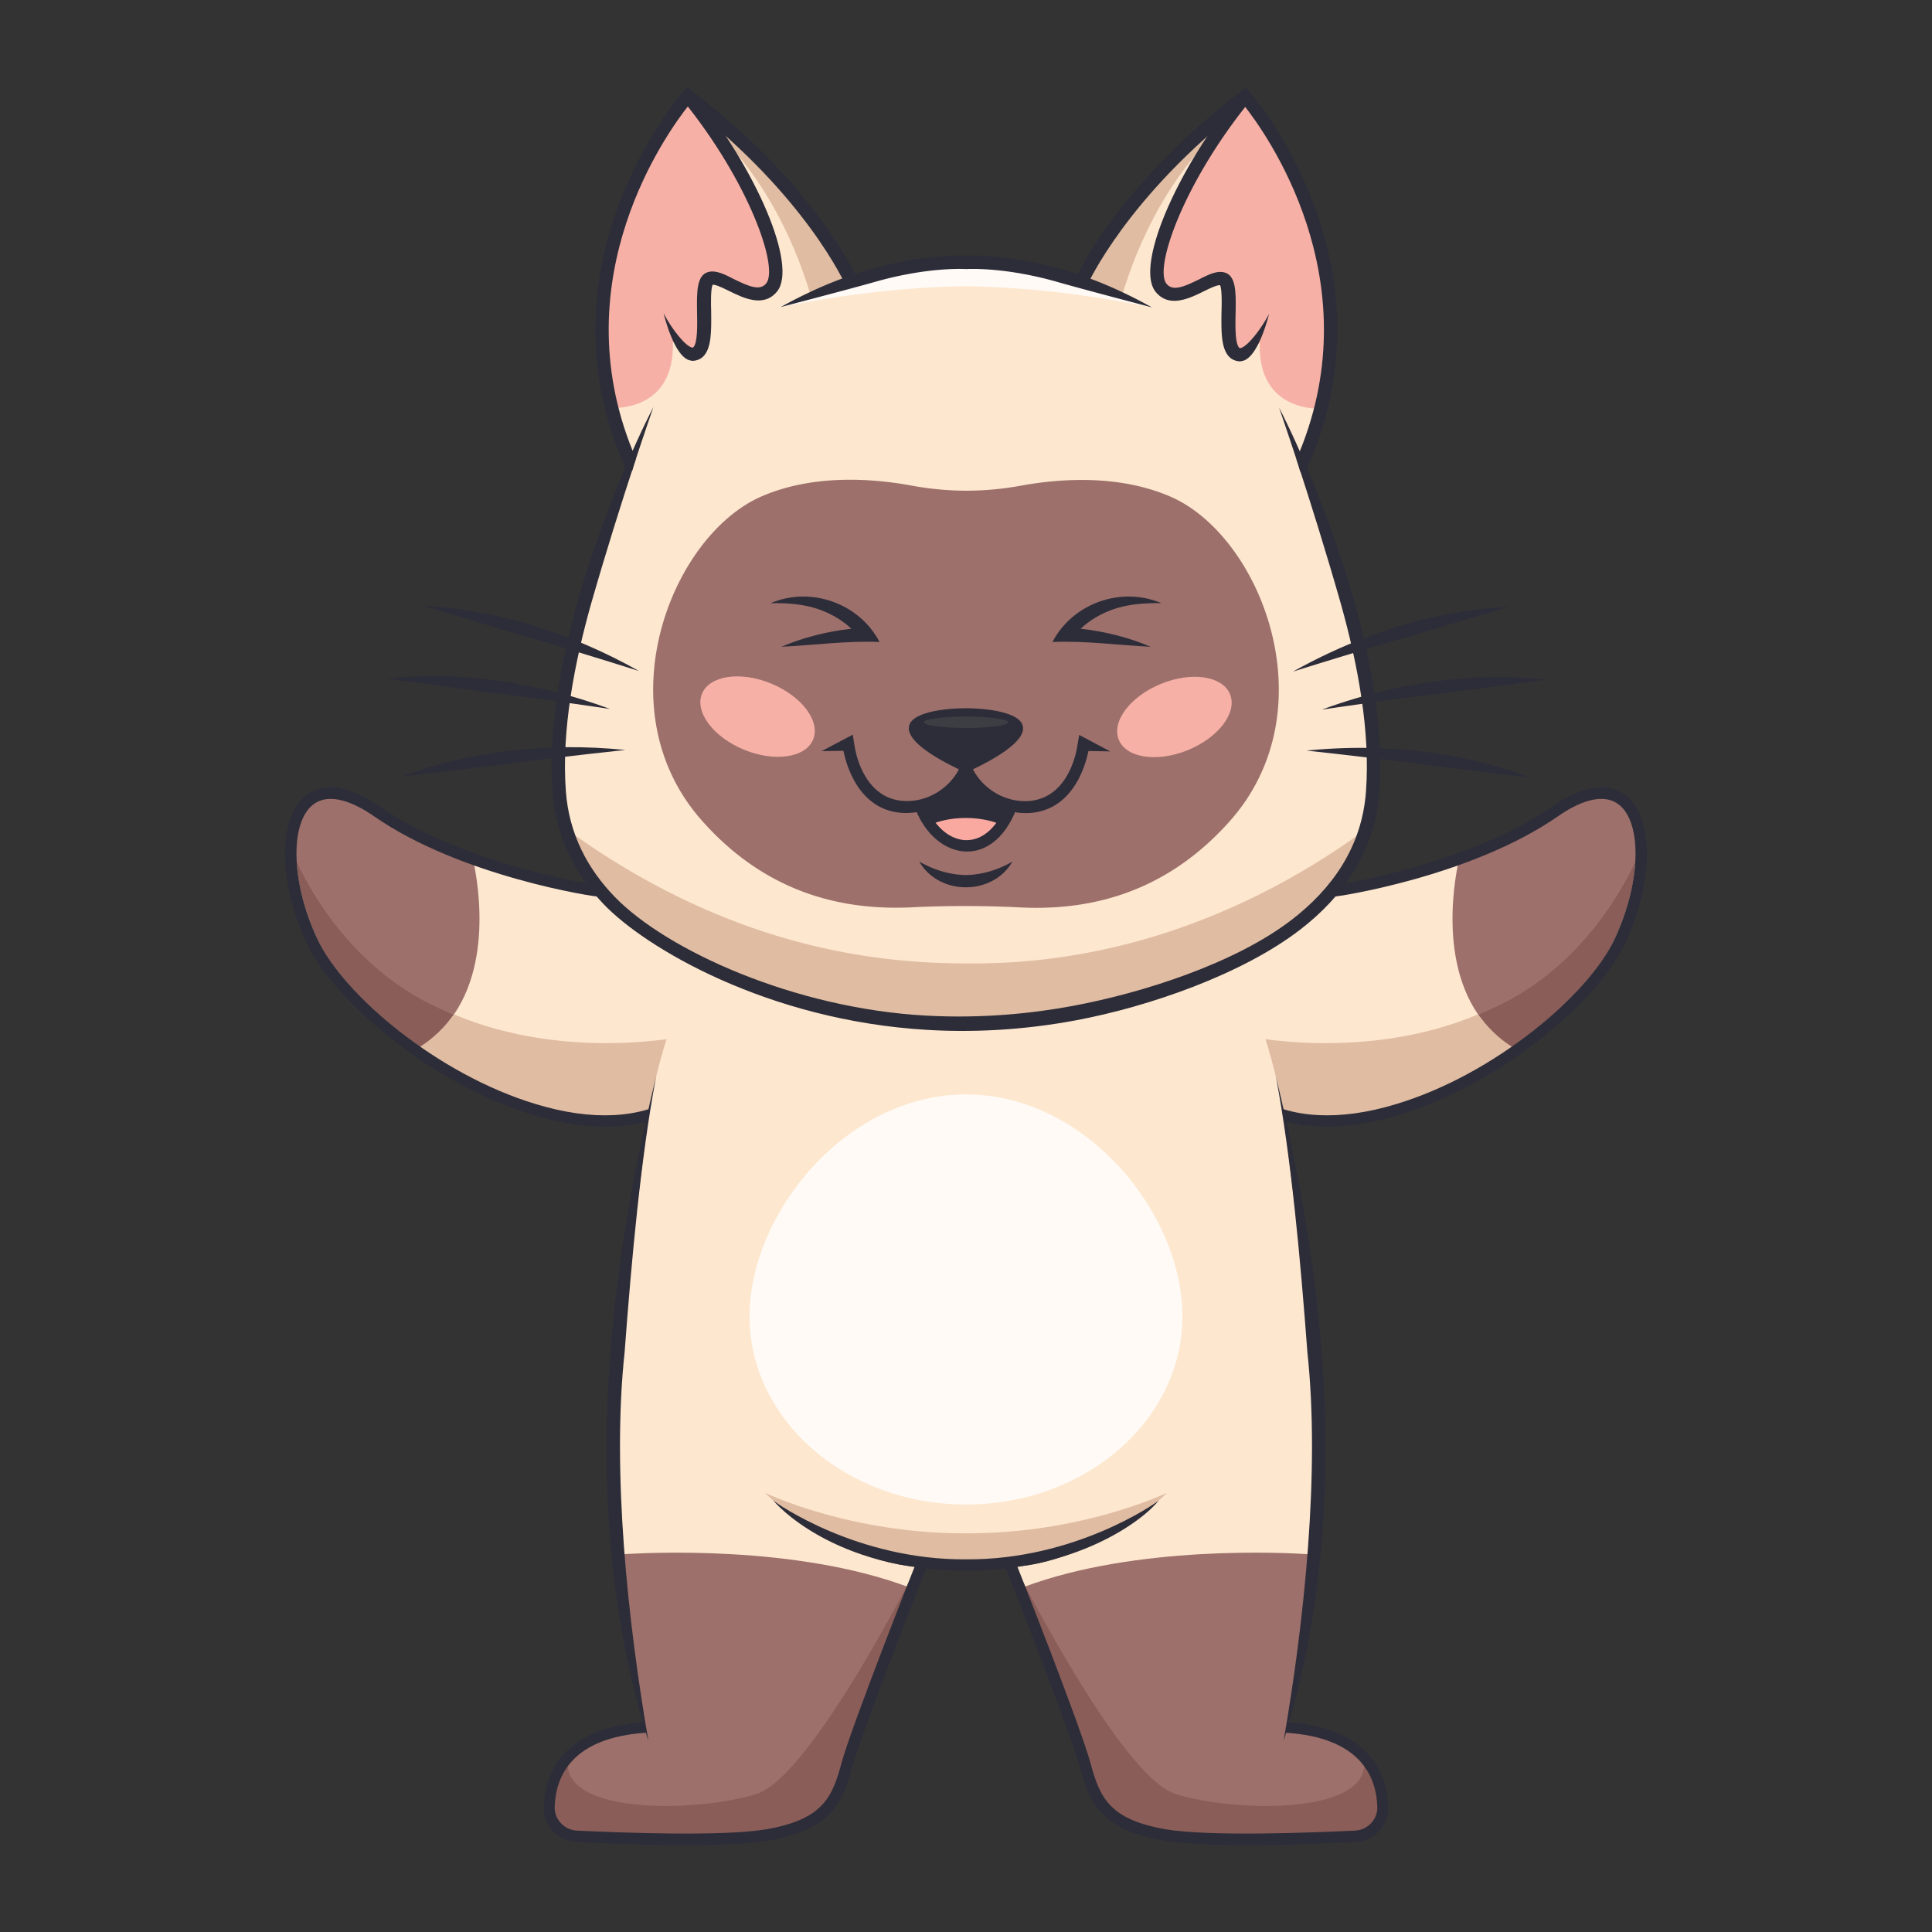 <svg xmlns="http://www.w3.org/2000/svg" xml:space="preserve" width="512" height="512"><rect width="100%" height="100%" fill="#333333" stroke="none"/><path fill="#FDE7CF" d="m156.787 235.682-31.961-7.64-22.383-10.546s-14.743-8.932-19.262-6.241c-4.52 2.69-7.102 10.115-7.102 10.115l3.336 19.478s6.026 13.021 6.241 13.559c.215.538 12.806 15.388 12.806 15.388l13.667 10.008L139.14 293.9l24.858 3.551 30.239-6.78-5.596-40.032-31.854-14.957z"/><path fill="#8A5D58" d="M78.553 227.934c.323 6.241 2.152 13.667 5.488 20.877 3.982 8.717 14.462 19.693 27.483 28.84 3.766-2.367 6.522-5.596 8.782-8.824-15.926-6.78-31.53-19.048-41.753-40.893z"/><path fill="#9D706B" d="M125.149 226.966c-12.375-.538-27.764-15.389-35.835-16.357-8.071-.969-11.608 7.137-11.608 7.137-.946 2.256.018 9.079 0 8.73 10.116 21.845 25.289 35.831 42.6 42.351 11.515-16.788 4.843-41.861 4.843-41.861z"/><path fill="#E0BCA2" d="M111.267 277.436c9.255 6.564 20.016 12.16 30.992 15.388 14.635 4.412 27.441 3.874 36.911-1.722h.108v-.108c.108-.43.108-.969.215-1.399.646-5.165 1.614-10.976 3.013-15.173 0 0-31.853 7.21-62.2-5.596-2.367 3.229-5.273 6.242-9.039 8.61z"/><path fill="#2D2D39" d="M170.561 297.451c3.659-.861 6.026-2.045 9.147-3.982l-.538-2.798c-9.362 5.811-22.276 6.457-37.126 1.937-26.15-7.856-51.116-29.055-58.003-43.906-6.78-14.635-7.318-30.131-1.291-35.297 4.52-3.766 11.407-.538 16.357 2.906 23.029 16.034 58.756 21.415 59.509 21.307l-.108-3.013c-.215 0-35.619-5.381-57.68-20.769-10.546-7.318-16.68-5.596-20.016-2.798-7.21 6.026-6.995 22.814.43 38.848 7.21 15.388 32.929 37.341 59.832 45.52 11.085 3.444 21.093 4.09 29.487 2.045z"/><path fill="#FDE7CF" d="m323.36 250.64-5.596 40.032 30.239 6.78 24.858-3.551 27.011-14.097 13.667-10.008s12.591-14.85 12.806-15.388 6.241-13.559 6.241-13.559l3.336-19.478s-2.583-7.425-7.102-10.115c-4.52-2.69-19.262 6.241-19.262 6.241l-22.383 10.546-31.961 7.64-31.854 14.957z"/><path fill="#8A5D58" d="M391.694 268.827c2.26 3.228 5.015 6.457 8.782 8.824 13.021-9.147 23.502-20.123 27.483-28.84 3.336-7.21 5.165-14.635 5.488-20.877-10.223 21.845-25.827 34.113-41.753 40.893z"/><path fill="#9D706B" d="M386.851 226.966c12.375-.538 27.764-15.389 35.835-16.357 8.071-.969 11.608 7.137 11.608 7.137.946 2.256-.018 9.079 0 8.73-10.116 21.845-25.289 35.831-42.6 42.351-11.515-16.788-4.843-41.861-4.843-41.861z"/><path fill="#E0BCA2" d="M391.694 268.827c-30.346 12.806-62.2 5.596-62.2 5.596 1.399 4.197 2.367 10.008 3.013 15.173.108.43.108.969.215 1.399v.108h.108c9.47 5.596 22.276 6.134 36.911 1.722 10.976-3.228 21.738-8.824 30.992-15.388-3.766-2.369-6.672-5.382-9.039-8.61z"/><path fill="#2D2D39" d="M370.925 295.407c26.903-8.178 52.622-30.131 59.832-45.52 7.425-16.034 7.64-32.822.43-38.848-3.336-2.798-9.47-4.52-20.016 2.798-22.06 15.388-57.465 20.769-57.68 20.769l-.108 3.013c.753.108 36.48-5.273 59.509-21.307 4.95-3.444 11.837-6.672 16.357-2.906 6.026 5.165 5.488 20.661-1.291 35.297-6.887 14.85-31.853 36.05-58.003 43.906-14.85 4.52-27.764 3.874-37.126-1.937l-.538 2.798c3.121 1.937 5.488 3.121 9.147 3.982 8.395 2.044 18.403 1.398 29.487-2.045z"/><path fill="#FDE7CF" d="M358.984 465.325c-4.779-4.146-11.567-5.813-18.509-6.242 1.483-9.849 5.181-32.416 6.489-47.188 3.561-36.907-1.979-77.107-6.432-113.799-1.993-16.421-10.633-41.756-17.059-49.179H188.527c-6.426 7.422-15.066 32.758-17.059 49.179-4.453 36.692-9.993 76.893-6.432 113.799 1.308 14.772 5.006 37.338 6.489 47.188-6.942.428-13.731 2.096-18.509 6.242-6.097 5.361-9.926 18.455 0 20.123 11.013.569 37.804 1.759 50.147-.323 14.958-2.583 17.648-8.394 20.123-17.648 2.585-9.335 15.018-41.035 19.478-52.407-11.994-.218-32.198-10.813-35.942-15.819 6.019 3.929 25.186 14.488 49.179 14.312 23.993.176 43.16-10.383 49.179-14.312-3.744 5.006-23.949 15.601-35.942 15.819 4.46 11.372 16.893 43.072 19.478 52.407 2.475 9.255 5.165 15.066 20.123 17.648 12.343 2.082 39.135.892 50.147.323 9.924-1.667 6.096-14.762-.002-20.123z"/><path fill="#9D706B" d="m164.32 411.951.323 3.874c1.291 12.375 4.824 34.227 5.9 40.684.108.753.018 1.392.126 2.038-19.585 1.291-24.105 12.16-24.428 20.447-.108 3.444 2.583 6.349 6.026 6.564 11.192.536 38.525 1.613 50.255-.324 15.066-2.583 17.648-8.394 20.123-17.648 2.045-7.425 13.091-34.675 17.934-47.05-29.701-11.084-69.157-9.123-76.259-8.585z"/><path fill="#8A5D58" d="M200.692 475.333c-13.774 4.627-51.236 6.285-50.268-8.565-2.475 3.336-4.076 8.673-4.184 12.224-.108 3.444 3.444 6.349 6.887 6.564 11.192.538 38.417 1.614 50.255-.323 15.066-2.583 17.648-8.394 20.123-17.648 2.367-8.824 11.514-29.808 14.312-37.018l5.165-15.388c.002-.001-27.762 55.312-42.29 60.154z"/><path fill="#2D2D39" d="M245.997 414.318c-.215.43-17.541 44.336-20.123 53.913-2.583 9.685-5.811 16.787-22.383 19.585-5.273.861-13.344 1.184-21.953 1.184-10.331 0-21.307-.43-28.84-.861-4.95-.215-8.824-4.412-8.609-9.362.215-7.748 4.089-20.661 26.257-22.383.215 0 .242-.008.458-.008.215 1.184.298 1.779.405 2.532-.108 0 .106.274-.002.274-19.478 1.291-23.89 11.299-24.213 19.585-.108 3.336 2.475 6.134 5.811 6.349 11.192.538 38.417 1.614 50.147-.323 14.958-2.583 17.541-8.286 20.016-17.433 2.583-9.685 19.478-52.407 20.231-54.236l2.798 1.184z"/><path fill="#2D2D39" d="M165.53 358.359c-3.415 31.677.851 71.538 6.323 103.092-18.696-59.774-10.886-122.946 2.045-176.268-4.077 21.493-6.538 48.704-8.368 73.176z"/><path fill="#9D706B" d="m341.543 458.716-.235-.039c2.042-12.215 5.344-34.439 6.371-46.728-7.102-.538-46.559-2.499-76.259 8.585 4.843 12.375 15.889 39.625 17.934 47.05 2.475 9.255 5.058 15.066 20.123 17.648 11.73 1.939 39.063.862 50.255.324 3.444-.215 6.134-3.121 6.026-6.564-.322-8.286-4.629-18.984-24.215-20.276z"/><path fill="#E0BCA2" d="M256 406.354c-30.669.108-53.16-10.654-53.268-10.761.746.798 2.548 2.446 4.218 3.734 10.569 8.336 22.783 12.392 36.136 14.086 21.098 2.556 45.008-.714 61.963-14.086 1.599-1.228 3.461-2.924 4.218-3.734-.107.108-22.598 10.869-53.267 10.761z"/><path fill="#8A5D58" d="m269.016 415.178 5.165 15.388c2.798 7.21 11.945 28.194 14.312 37.018 2.475 9.255 5.058 15.066 20.123 17.648 11.837 1.937 39.063.861 50.255.323 3.444-.215 6.995-3.121 6.887-6.564-.108-3.551-1.708-8.888-4.184-12.224.969 14.85-36.494 13.192-50.268 8.565-14.526-4.841-42.29-60.154-42.29-60.154z"/><path fill="#2D2D39" d="M268.801 413.134c.753 1.829 17.648 44.551 20.231 54.236 2.475 9.147 5.058 14.85 20.016 17.433 11.73 1.937 38.955.861 50.147.323 3.336-.215 5.919-3.013 5.811-6.349-.323-8.286-4.735-18.294-24.213-19.585-.108 0 .106-.274-.002-.274.108-.753.19-1.348.405-2.532.215 0 .242.008.458.008 22.168 1.722 26.042 14.635 26.257 22.383.215 4.95-3.659 9.147-8.609 9.362-7.533.43-18.509.861-28.84.861-8.609 0-16.68-.323-21.953-1.184-16.572-2.798-19.801-9.9-22.383-19.585-2.583-9.577-19.908-53.483-20.123-53.913l2.798-1.184z"/><path fill="#2D2D39" d="M256 413.241c-28.829.215-50.177-14.818-51.06-15.571.334.419 15.647 18.584 51.06 18.584 29.27 0 46.793-13.225 51.059-18.584-.881.753-22.23 15.787-51.059 15.571zM338.103 285.184c12.931 53.322 20.741 116.494 2.045 176.268 5.471-31.554 9.738-71.415 6.323-103.092-1.831-24.473-4.292-51.684-8.368-73.176z"/><path fill="#FFFAF5" d="M256 290.026c-31.638 0-57.357 31.315-57.357 58.864 0 27.441 25.612 49.824 57.357 49.824s57.357-22.383 57.357-49.824c0-27.549-25.719-58.864-57.357-58.864z"/><g><path fill="#FDE7CF" d="M147.791 198.053c.072-4.045.398-8.09.89-12.047.089-.723.177-1.446.285-2.159a149.742 149.742 0 0 1 2.121-11.665c.196-.938.412-1.866.628-2.775 3.766-15.856 8.868-27.538 8.868-27.538l5.253-17.603.539-1.788-.029-.078c-.234-.704-2.144-6.363-3.915-14.299a224.543 224.543 0 0 1-.671-3.147 146.343 146.343 0 0 1-1.39-8.072l-.01-.088c-.34-2.433-.621-4.935-.824-7.466-.618-8.316-.268-16.954 2.142-24.309 2.4-7.248 5.387-13.949 8.353-19.692.773-1.504 1.547-2.95 2.3-4.317l.029-.049c3.749-6.758 7.144-11.739 8.836-14.102.421-.586.724-1.006.91-1.25.147-.185.215-.283.215-.283l.059.068 4.5 4.724s1.055.724 2.881 2.143c1.035.812 2.304 1.839 3.779 3.081 4.833 4.108 11.746 10.593 18.822 19.276 4.012 4.938 8.091 10.59 11.857 16.925.01.02.02.029.029.039.146.254.302.518.459.782l.498.704v.01a.343.343 0 0 1 .068.098l.615.87v.01l1.31-.175 28.895-3.803v-.002l.006.001.006-.001v.002l28.888 3.855 1.309.177v-.01l.616-.869a.38.38 0 0 1 .068-.098v-.01l.499-.703c.157-.264.313-.527.46-.781.01-.01.02-.019.029-.039 3.777-6.328 7.867-11.973 11.887-16.904 7.092-8.671 14.016-15.143 18.857-19.243a141.302 141.302 0 0 1 3.784-3.075c1.829-1.415 2.885-2.137 2.885-2.137l4.509-4.716.059-.068s.068.098.215.284c.185.244.488.665.908 1.252 1.688 2.366 5.075 7.353 8.811 14.118l.029.049a169.822 169.822 0 0 1 2.292 4.321c2.956 5.748 5.93 12.454 8.317 19.707 2.397 7.36 2.731 15.998 2.099 24.313a127.913 127.913 0 0 1-.837 7.465l-.01.088c-.403 2.814-.894 5.53-1.405 8.07-.226 1.084-.451 2.13-.677 3.146-1.786 7.933-3.706 13.589-3.941 14.292-.02.049-.029.078-.029.078l.536 1.789 5.222 17.613s5.08 11.691 8.818 27.554c.214.909.428 1.837.623 2.776a149.578 149.578 0 0 1 2.1 11.669c.107.713.194 1.437.281 2.16.485 3.958.804 8.004.869 12.049.019.909.018 1.818.007 2.716-.064 6.517-.793 12.985-2.499 19.062-3.078 10.971-9.301 20.658-20.417 27.009-19.084 10.907-37.44 17.027-52.227 20.473-18.345 4.273-31.185 4.418-33.11 4.426h-.027c-1.925-.012-14.764-.179-33.102-4.485-14.781-3.472-33.126-9.625-52.19-20.567-11.104-6.371-17.31-16.07-20.369-27.046-1.695-6.079-2.412-12.549-2.465-19.066a91.384 91.384 0 0 1 .014-2.719z"/><path fill="#9D706B" d="M201.858 131.538c13.402-5.792 28.713-4.87 39.743-2.847a80.824 80.824 0 0 0 14.444 1.352 80.743 80.743 0 0 0 14.447-1.326c11.034-2.003 26.346-2.898 39.738 2.918 24.097 10.487 42.171 56.829 15.303 86.393-18.995 21.089-41.061 23.229-55.883 22.414-4.571-.229-9.132-.33-13.703-.335a279.68 279.68 0 0 0-13.703.31c-14.824.788-36.886-1.391-55.843-22.515-26.817-29.61-8.659-75.92 15.457-86.364z"/><path fill="#E0BCA2" d="m188.745 34.762.691-.016s16.267 13.244 25.314 43.24l11.15-3.834c0-.001-27.627-44.044-37.155-39.39z"/><path fill="#F6B0A6" d="m160.456 70.765-1.021 20.674 2.868 16.66s16.626 1.1 16.008-17.519c0 0 4.48 3.713 4.834 3.456.257-.241 3.584-4.657 3.584-4.657l-.042-15.148 4.788-.994 8.512 5.321 5.061-2.327s.053-10.41-.011-10.795c-.08-.482-6.772-16.902-6.772-16.902L185.775 30.6l-3.388-4.291-11.557 16.879-10.374 27.577z"/><ellipse transform="rotate(-67.592 200.76 189.91)" fill="#F6B0A6" cx="200.76" cy="189.912" rx="9.478" ry="15.927"/><path fill="#2D2D39" d="M180.975 24.365c-.418.466-39.618 45.315-15.225 99.703.16.37.433.819.61 1.285l1.189-.594c.306-1.14.627-2.184.965-3.132-.225-.755-.546-1.494-.85-2.137-18.63-45.935 9.065-84.316 14.884-91.623 31.186 24.335 41.36 47.407 41.489 47.584l3.23-1.428c-.465-1.012-10.945-24.727-43.977-50.043l-1.254-.98-1.061 1.365z"/><path fill="#2D2D39" d="M175.873 83.061s2.742 11.728 7.127 12.485c.305.048.514.113.707.081.884-.048 1.815-.401 2.506-1.011 2.411-2.184 2.3-7.019 2.254-12.063-.079-2.265-.126-6.12.405-7.1.884-.048 2.827.917 4.337 1.657 3.887 1.929 9.267 4.502 12.787.054 5.304-6.825-5.319-32.002-22.258-52.861l-2.796 2.248c17.436 21.469 25.474 44.204 22.131 48.523-1.639 2.055-4.402.93-8.497-1.064-2.602-1.351-4.866-2.46-6.859-1.931-3.133.818-3.071 5.364-2.993 10.601.063 3.357.189 8.289-1.016 9.381-.096.016-.08.112-.289.048-1.735-.307-5.364-4.854-7.546-9.048zM112.076 160.504c19.109.991 38.911 6.982 57.266 17.324 0 0-13.834-4.402-28.694-8.752-10.589-3.099-28.572-8.572-28.572-8.572zM102.372 179.832c19.026-2.043 39.526.74 59.286 8.05 0 0-14.356-2.159-29.717-4.104-10.947-1.386-29.569-3.946-29.569-3.946zM106.317 205.823c17.905-6.748 38.449-9.194 59.41-7.073 0 0-14.439 1.51-29.797 3.479-10.944 1.402-29.613 3.594-29.613 3.594z"/><path fill="#FFFAF5" d="M206.915 81.367c.313-.137 4.555-2.038 10.381-4.261 1.984-.76 4.154-1.55 6.412-2.33.704-.244 1.417-.478 2.141-.711.01-.01.02-.01.039-.02.401-.127.801-.263 1.212-.38 6.676-2.134 13.703-3.867 18.882-3.843 3.562-.016 6.987-.023 10.11-.02h.012c3.124.003 6.549.016 10.11.038 5.179-.015 12.203 1.731 18.875 3.877.41.118.811.255 1.211.382.02.01.029.01.039.02.723.235 1.436.47 2.139.715a206.05 206.05 0 0 1 6.408 2.341c5.822 2.233 10.061 4.142 10.373 4.279.01 0 .01.01.02.01 0 0-.02 0-.049-.01-11.557-2.356-22.217-3.841-31.919-4.69a245 245 0 0 0-10.748-.713 176.39 176.39 0 0 0-5.443-.181c-.35-.01-.69-.02-1.029-.02-.34 0-.68.009-1.029.019-1.769.028-3.586.085-5.443.171-3.44.143-7.026.375-10.749.694-9.704.832-20.366 2.298-31.927 4.632-.029.01-.049.01-.049.01.012 0 .012-.009.021-.009z"/><path fill="#E0BCA2" d="m286.29 74.206 11.143 3.854c9.101-29.979 25.392-43.194 25.392-43.194l.691.017c-9.52-4.672-37.226 39.323-37.226 39.323zM361.684 220.025c-15.937 11.518-53.682 35.951-105.746 35.287-23.626 0-62.48-4.144-105.694-35.477a.49.49 0 0 0-.089-.068c3.019 10.995 9.294 20.743 20.476 27.212 19.348 11.108 37.966 17.281 52.855 20.724.029 0 .049.01.068.02 17.929 4.128 30.452 4.287 32.356 4.299h.013c1.905-.008 14.428-.145 32.364-4.241a.137.137 0 0 1 .068-.02c14.895-3.417 33.525-9.556 52.892-20.629 11.194-6.448 17.486-16.185 20.525-27.175a.522.522 0 0 0-.088.068z"/><path fill="#F6B0A6" d="m341.416 43.341-11.527-16.899-3.395 4.285-12.522 17.911s-6.721 16.408-6.802 16.89c-.065.385-.031 10.795-.031 10.795l5.057 2.336 8.521-5.306 4.786 1.002-.069 15.148s3.319 4.422 3.576 4.663c.353.257 4.84-3.447 4.84-3.447-.652 18.617 15.976 17.548 15.976 17.548l2.898-16.655-.984-20.676-10.324-27.595z"/><ellipse transform="rotate(-22.301 311.232 190.002)" fill="#F6B0A6" cx="311.23" cy="190.009" rx="15.927" ry="9.478"/><path fill="#2D2D39" d="m330.246 23.133-1.254.978c-33.078 25.256-43.6 48.953-44.067 49.964l3.227 1.434c.129-.177 10.345-23.231 41.574-47.51 5.805 7.317 33.432 45.748 14.719 91.65-.306.642-.628 1.381-.854 2.135.336.948.656 1.993.96 3.134l1.188.596c.177-.466.451-.915.612-1.284 24.491-54.344-14.628-99.264-15.046-99.73l-1.059-1.367z"/><path fill="#2D2D39" d="M328.739 92.239c-.209.064-.193-.032-.289-.049-1.203-1.094-1.068-6.025-.999-9.383.087-5.237.158-9.783-2.974-10.606-1.991-.533-4.258.573-6.862 1.918-4.099 1.986-6.864 3.107-8.499 1.049-3.335-4.326 4.743-27.046 22.218-48.484l-2.792-2.253c-16.976 20.828-27.644 45.986-22.352 52.821 3.512 4.455 8.897 1.892 12.787-.031 1.511-.737 3.456-1.698 4.34-1.649.529.981.475 4.836.392 7.101-.055 5.044-.174 9.879 2.233 12.067.69.611 1.621.966 2.505 1.015.193.032.402-.032.707-.079 4.387-.749 7.149-12.472 7.149-12.472-2.192 4.191-5.829 8.732-7.564 9.035zM225.983 194.705l.379 2.304c0 .001.027.184.046.284l.118.677c.391 2.37 2.89 14.196 13.675 14.314 5.261.061 10.357-2.738 13.317-7.343.203-.344.405-.706.599-1.067-5.482-2.623-12.072-6.422-13.12-9.924-.261-.874-.166-1.692.285-2.434 1.762-2.813 9.022-3.817 14.717-3.822 5.682.015 12.941 1.032 14.699 3.852.448.74.542 1.557.279 2.432-1.105 3.67-8.56 7.718-13.138 9.9.193.361.393.721.589 1.056 2.959 4.621 8.036 7.414 13.313 7.378 10.782-.099 13.304-11.921 13.7-14.292l.119-.683c.019-.092.046-.275.047-.281l.383-2.296 8.241 4.37-5.788-.103c-.862 4.213-4.422 16.416-16.658 16.462l-.067-.008c-6.291-.065-12.321-3.433-15.742-8.759-3.467 5.337-9.487 8.678-15.731 8.729l-.134.011c-12.201-.07-15.738-12.28-16.592-16.494l-5.788.092 8.252-4.355zM255.953 231.901c4.209-.075 8.42-1.312 12.348-3.555-5.268 9.078-19.437 9.065-24.689-.022 3.924 2.25 8.132 3.494 12.341 3.577zM206.915 81.367c2.62-1.463 5.181-2.77 7.664-3.931a106.098 106.098 0 0 1 8.631-3.637 72.007 72.007 0 0 1 1.994-.721v-.01c.459-.156.919-.322 1.378-.468 16.47-5.545 29.524-4.849 29.524-4.849s13.043-.672 29.502 4.902c.459.147.918.314 1.377.47v.01a70.2 70.2 0 0 1 1.993.725 105.834 105.834 0 0 1 8.625 3.652 119.414 119.414 0 0 1 7.657 3.945c.01 0 .01.01.02.01 0 0-.02 0-.049-.01-1.055-.284-18.004-4.736-24.598-6.618-14.546-4.225-24.536-3.529-24.536-3.529s-9.989-.714-24.543 3.485c-6.597 1.87-23.555 6.291-24.61 6.574-.029.01-.049.01-.049.01.011-.001.011-.01.02-.01zM399.959 160.763c-19.111.957-38.924 6.912-57.298 17.221 0 0 13.842-4.378 28.71-8.7 10.595-3.081 28.588-8.521 28.588-8.521zM409.628 180.108c-19.022-2.077-39.527.669-59.3 7.943 0 0 14.36-2.133 29.725-4.05 10.949-1.367 29.575-3.893 29.575-3.893zM405.636 206.092c-17.893-6.781-38.432-9.263-59.397-7.18 0 0 14.436 1.536 29.791 3.532 10.941 1.423 29.606 3.648 29.606 3.648z"/><path fill="#3D3D44" d="M244.788 191.368c.04-.606 2.884-1.121 6.958-1.362h.029c1.296-.077 2.718-.124 4.209-.152h.012c1.49.031 2.913.081 4.208.16h.029c4.074.248 6.918.768 6.956 1.374.048.889-4.929 1.519-11.196 1.553h-.012c-6.266-.045-11.242-.684-11.193-1.573z"/><path fill="#2D2D39" d="M173.163 107.878c-.112.365-8.386 23.824-16.441 51.863-4.553 16.11-7.935 33.908-6.769 49.86.83 11.52 5.854 20.736 12.959 28.072 13.693 14.138 47.611 29.599 82.614 31.48 14.826.797 28.106-.589 38.792-2.582 18.55-3.458 43.027-11.267 58.082-22.887 10.469-8.08 18.498-19.072 19.593-33.892 1.194-15.95-2.155-33.754-6.679-49.872-7.992-28.015-16.272-51.65-16.347-51.894 5.034 9.731 13.866 29.847 19.829 50.935 4.633 16.384 7.926 34.545 6.731 51.028-1.183 15.979-9.774 27.729-20.897 36.32-15.297 11.815-39.952 20.425-59.444 24.076-14.696 2.753-28.036 3.227-39.579 2.54-42.173-2.51-74.683-21.759-85.742-33.422-7.358-7.761-12.565-17.508-13.446-29.712-1.171-16.572 2.197-34.832 6.899-51.276 6.019-21.05 14.835-40.985 19.845-50.637z"/><g><path fill="#2D2D39" d="m265.047 213.948-3.336-1.605-4.536-3.208-.666-1.603h-1.068l-.669 1.601-4.542 3.2-3.339 1.599-2.403.131.133.267c.293.654.799 1.803 1.572 3.072.213.334.427.668.667 1.015.267.374.547.761.867 1.136 1.76 2.178 4.295 4.129 7.699 4.132h1.068c3.404.003 5.942-1.944 7.706-4.118.321-.374.601-.76.869-1.134.241-.347.454-.68.668-1.014.775-1.267 1.284-2.415 1.578-3.069l.134-.267-2.402-.135z"/><path fill="#F9A9A0" d="M264.991 218.406c-.014 0-.014-.013-.027-.013-1.214-.495-4.431-1.632-8.996-1.623-4.566-.018-7.784 1.114-8.999 1.607-.014 0-.014.013-.027.013l.001.001.787 1.162 1.226 1.857 3.469 2.406 3.537.591 3.538-.584 3.473-2.4 1.23-1.854.789-1.161.001-.001-.002-.001z"/><path fill="#2D2D39" d="m265.502 211.963-2.703-1.356-3.988-2.872-.933-2.338-3.802-.003-.937 2.337-3.992 2.864-2.706 1.351-4.694.344.849 2.114c5.289 13.55 20.313 16.421 26.746.024l.853-2.112-4.693-.353zm-19.401 3.089 1.097-.064 3.504-1.677 5.027-3.428.246-.588.245.588 4.897 3.365 3.626 1.755 1.097.066c-5.556 11.235-15.376 8.921-19.739-.017z"/></g><g><path fill="#2D2D39" d="M286.382 166.62c6.369.705 12.642 2.282 18.572 4.778-8.533-.391-17.481-1.646-26.042-1.263 5.363-10.305 18.288-14.826 28.868-10.283-4.631-.086-9.268.257-13.495 1.892-2.952 1.142-5.646 2.75-7.903 4.876zM217.716 161.743c-4.228-1.635-8.865-1.977-13.495-1.892 10.581-4.543 23.505-.022 28.868 10.283-8.561-.383-17.509.872-26.042 1.263 5.93-2.495 12.203-4.072 18.572-4.778-2.258-2.125-4.952-3.733-7.903-4.876z"/></g></g></svg>